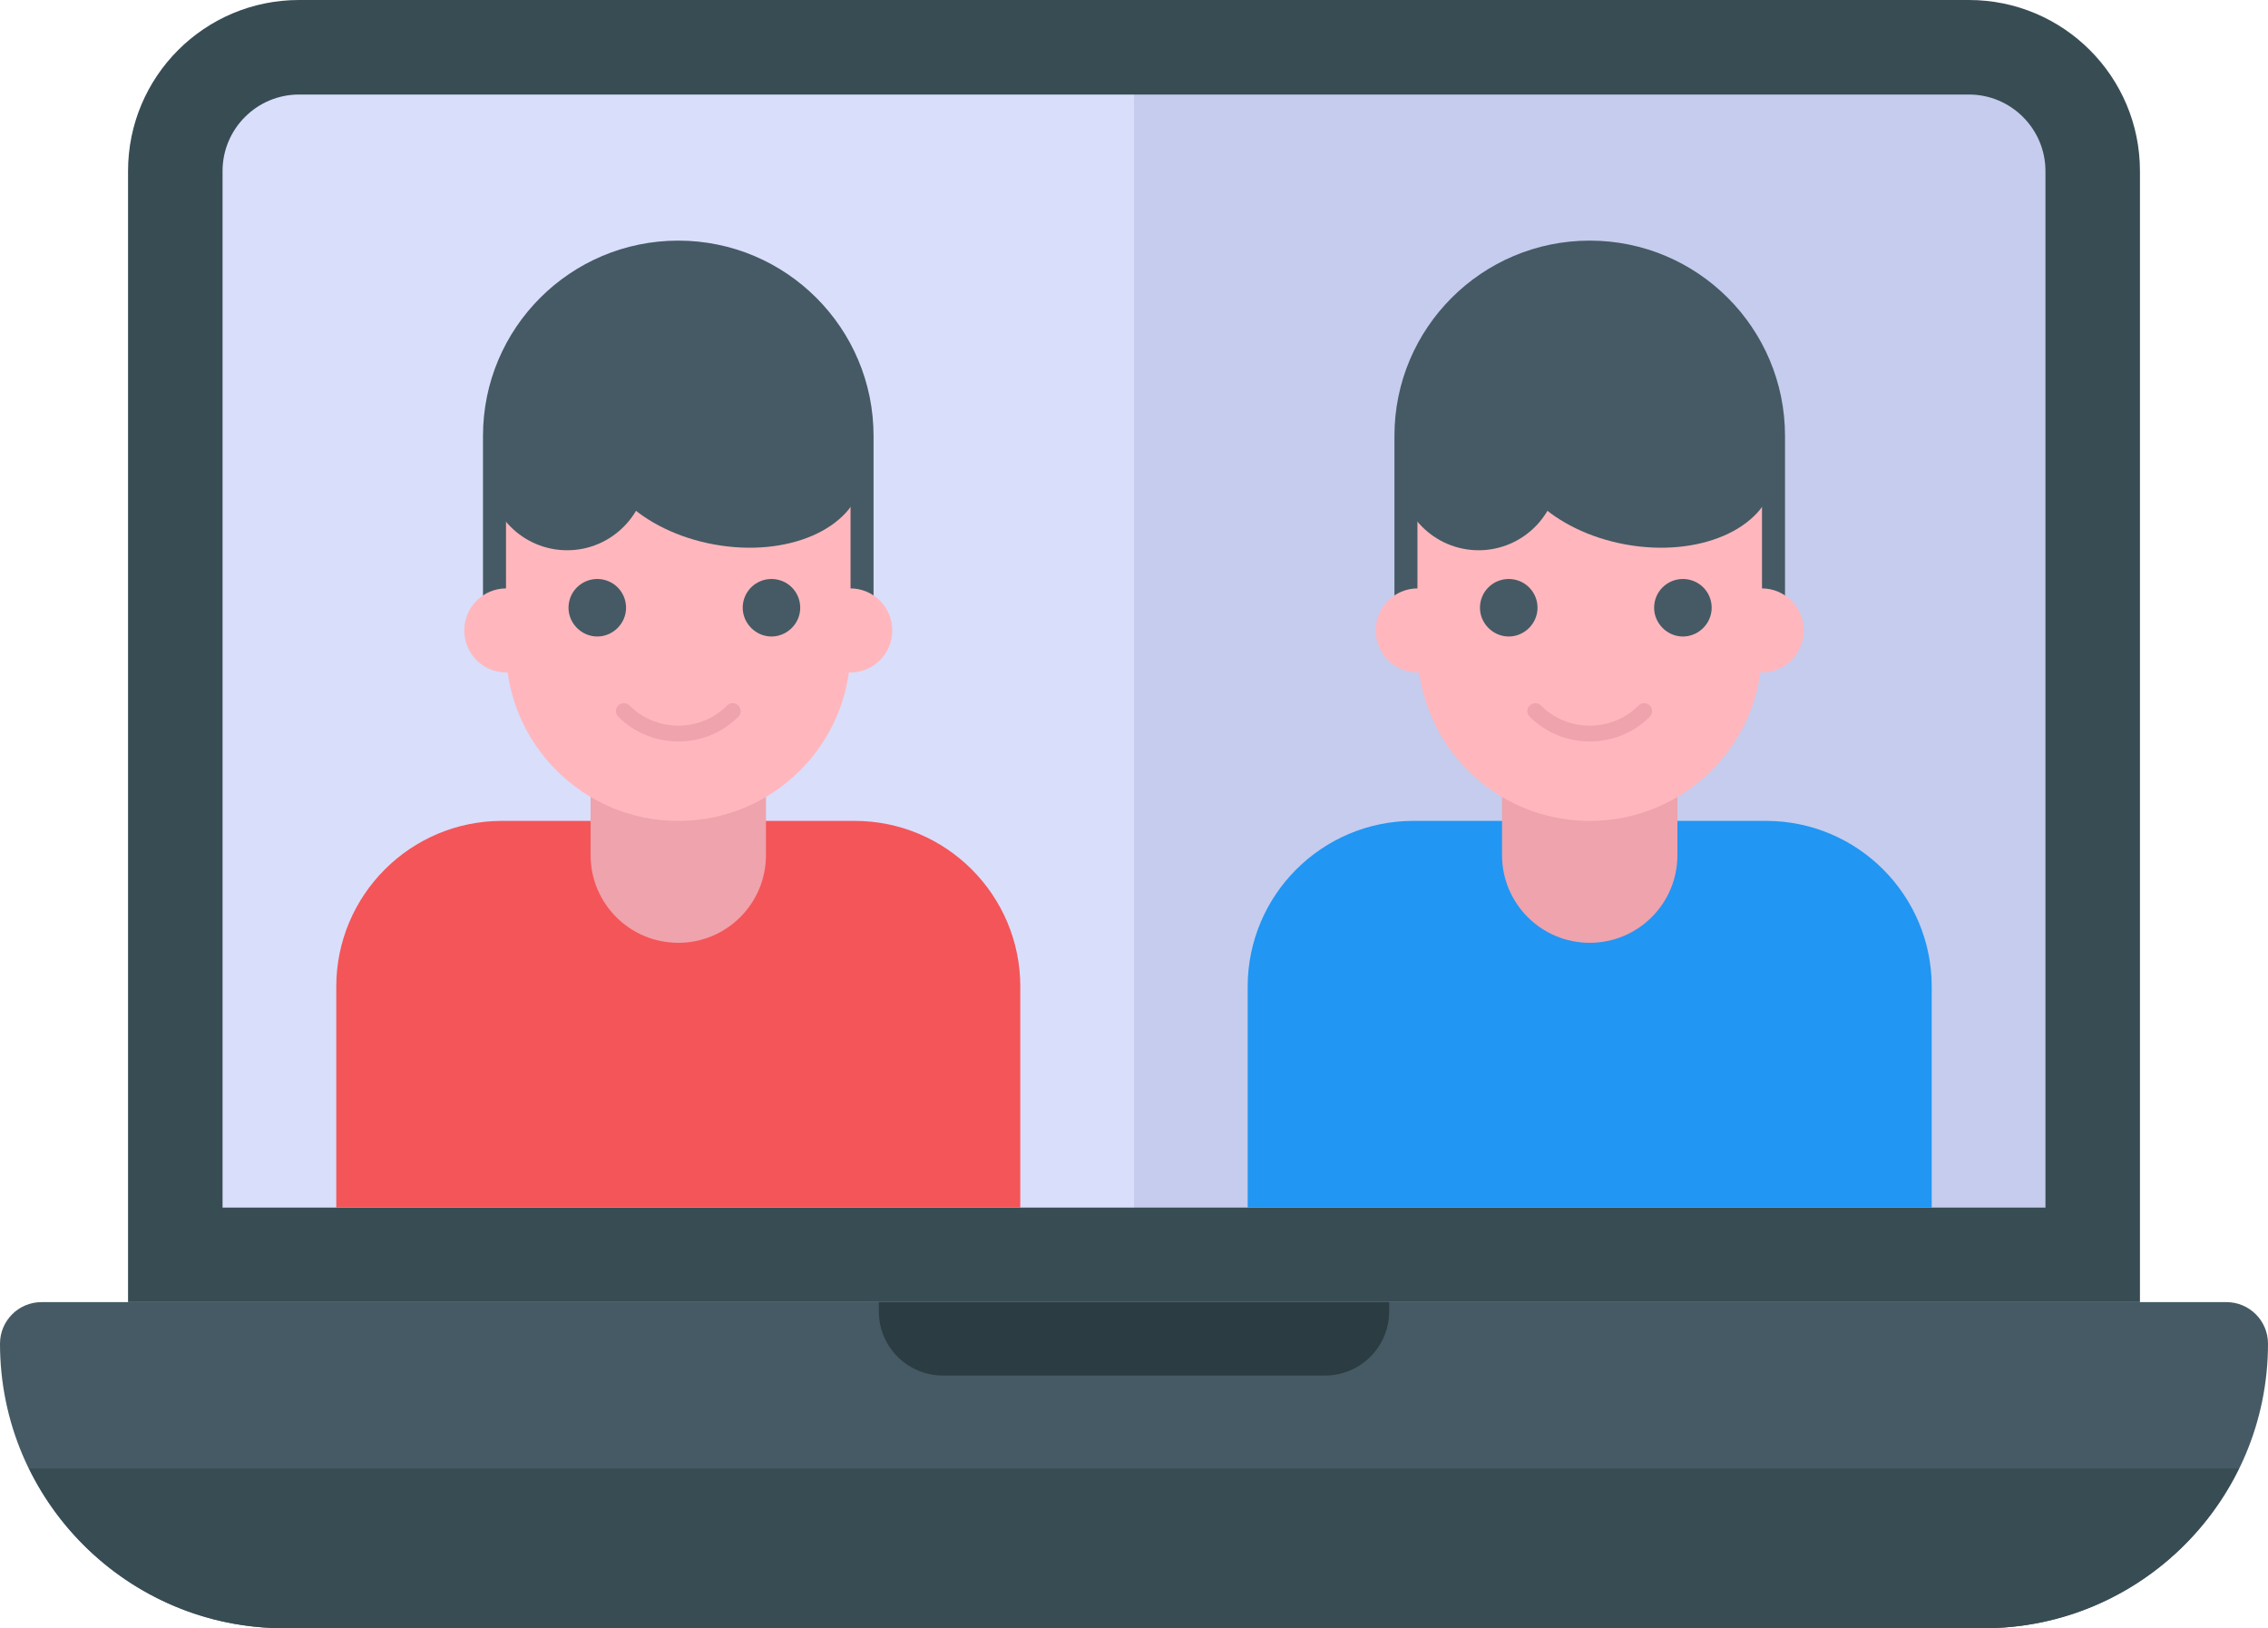 <?xml version="1.0" encoding="UTF-8"?>
<svg id="Layer_2" data-name="Layer 2" xmlns="http://www.w3.org/2000/svg" viewBox="0 0 48 34.45">
  <g id="Icons">
    <g id="_200" data-name="200">
      <path d="M45.29,3.619v23.931H2.71V3.619c0-1.999,1.62-3.619,3.619-3.619h35.342c1.999,0,3.619,1.62,3.619,3.619Z" fill="#384c54"/>
      <path d="M48,28.429h0c0,3.325-2.696,6.021-6.021,6.021H6.021c-3.325,0-6.021-2.696-6.021-6.021h0c0-.485.393-.879.879-.879h46.242c.485,0,.879.394.879.879Z" fill="#455a64"/>
      <path d="M.616,31.07c.979,2,3.028,3.38,5.405,3.38h35.958c2.377,0,4.426-1.381,5.405-3.38H.616Z" fill="#384c54"/>
      <path d="M29.4,27.55v.198c0,.748-.607,1.355-1.355,1.355h-8.09c-.748,0-1.355-.606-1.355-1.355v-.198h10.8Z" fill="#2b3d42"/>
      <path d="M6.329,2c-.893,0-1.619.726-1.619,1.619v21.931h19.29V2H6.329Z" fill="#d9defb"/>
      <path d="M41.671,2h-17.671v23.55h19.29V3.619c0-.892-.727-1.619-1.619-1.619Z" fill="#c5cced"/>
      <g>
        <path d="M21.593,20.876v4.674H7.117v-4.674c0-1.937,1.57-3.508,3.508-3.508h7.461c1.937,0,3.508,1.57,3.508,3.508Z" fill="#f45558"/>
        <path d="M16.211,15.343v2.749c0,1.025-.831,1.856-1.856,1.856h0c-1.025,0-1.856-.831-1.856-1.856v-2.749h3.712Z" fill="#efa3ac"/>
        <g>
          <path d="M10.222,13.936v-4.712c0-2.283,1.851-4.133,4.133-4.133h0c2.283,0,4.133,1.851,4.133,4.133v4.712h-8.267Z" fill="#455a64"/>
          <path d="M18.001,9.566v4.157c0,2.014-1.632,3.646-3.646,3.646h0c-2.013,0-3.646-1.632-3.646-3.646v-4.157h7.291Z" fill="#ffb7bd"/>
          <path d="M13.697,9.941c0,.937-.756,1.701-1.694,1.701s-1.694-.764-1.694-1.701c0-.93.756-1.694,1.694-1.694s1.694.764,1.694,1.694Z" fill="#455a64"/>
          <path d="M18.246,10.173c-.185,1.021-1.583,1.628-3.129,1.347-1.545-.28-2.641-1.339-2.456-2.36.184-1.013,1.582-1.619,3.127-1.338,1.546.28,2.641,1.339,2.458,2.352Z" fill="#455a64"/>
          <g>
            <path d="M16.936,12.859c0,.332-.277.608-.608.608s-.609-.277-.609-.608c0-.343.277-.609.609-.609s.608.266.608.609Z" fill="#455a64"/>
            <path d="M13.25,12.859c0,.332-.277.608-.609.608s-.609-.277-.609-.608c0-.343.277-.609.609-.609s.609.266.609.609Z" fill="#455a64"/>
          </g>
          <path d="M14.356,15.688c-.46,0-.921-.175-1.272-.524-.066-.065-.066-.172,0-.237.065-.066.172-.066.238,0,.572.569,1.499.569,2.067,0,.066-.066.172-.066.237,0s.066.172,0,.238c-.35.35-.809.524-1.27.524Z" fill="#efa3ac"/>
        </g>
        <g>
          <path d="M18.884,13.339c0,.493-.397.89-.89.89s-.89-.397-.89-.89.397-.89.89-.89.89.397.89.89Z" fill="#ffb7bd"/>
          <path d="M11.606,13.339c0,.493-.397.89-.89.89s-.89-.397-.89-.89.397-.89.89-.89.89.397.89.89Z" fill="#ffb7bd"/>
        </g>
      </g>
      <g>
        <path d="M40.883,20.876v4.674h-14.477v-4.674c0-1.937,1.571-3.508,3.508-3.508h7.461c1.937,0,3.508,1.57,3.508,3.508Z" fill="#2196f3"/>
        <path d="M35.501,15.343v2.749c0,1.025-.831,1.856-1.856,1.856h0c-1.025,0-1.856-.831-1.856-1.856v-2.749h3.712Z" fill="#efa3ac"/>
        <g>
          <path d="M29.512,13.936v-4.712c0-2.283,1.851-4.133,4.133-4.133h0c2.283,0,4.133,1.851,4.133,4.133v4.712h-8.267Z" fill="#455a64"/>
          <path d="M37.291,9.566v4.157c0,2.014-1.632,3.646-3.646,3.646h0c-2.013,0-3.646-1.632-3.646-3.646v-4.157h7.292Z" fill="#ffb7bd"/>
          <path d="M32.987,9.941c0,.937-.756,1.701-1.693,1.701s-1.694-.764-1.694-1.701c0-.93.756-1.694,1.694-1.694s1.693.764,1.693,1.694Z" fill="#455a64"/>
          <path d="M37.536,10.173c-.185,1.021-1.583,1.628-3.129,1.347-1.545-.28-2.641-1.339-2.456-2.36.184-1.013,1.582-1.619,3.127-1.338,1.546.28,2.641,1.339,2.458,2.352Z" fill="#455a64"/>
          <g>
            <path d="M36.226,12.859c0,.332-.277.608-.609.608s-.609-.277-.609-.608c0-.343.277-.609.609-.609s.609.266.609.609Z" fill="#455a64"/>
            <path d="M32.54,12.859c0,.332-.277.608-.609.608s-.609-.277-.609-.608c0-.343.277-.609.609-.609s.609.266.609.609Z" fill="#455a64"/>
          </g>
          <path d="M33.646,15.688c-.46,0-.921-.175-1.272-.524-.066-.065-.066-.172,0-.237.066-.066.172-.066.238,0,.572.569,1.499.569,2.067,0,.066-.066.172-.066.237,0s.066.172,0,.238c-.349.35-.809.524-1.27.524Z" fill="#efa3ac"/>
        </g>
        <g>
          <path d="M38.174,13.339c0,.493-.397.89-.89.89s-.89-.397-.89-.89.397-.89.89-.89.89.397.89.89Z" fill="#ffb7bd"/>
          <path d="M30.896,13.339c0,.493-.397.89-.89.89s-.89-.397-.89-.89.397-.89.89-.89.89.397.89.89Z" fill="#ffb7bd"/>
        </g>
      </g>
    </g>
  </g>
</svg>